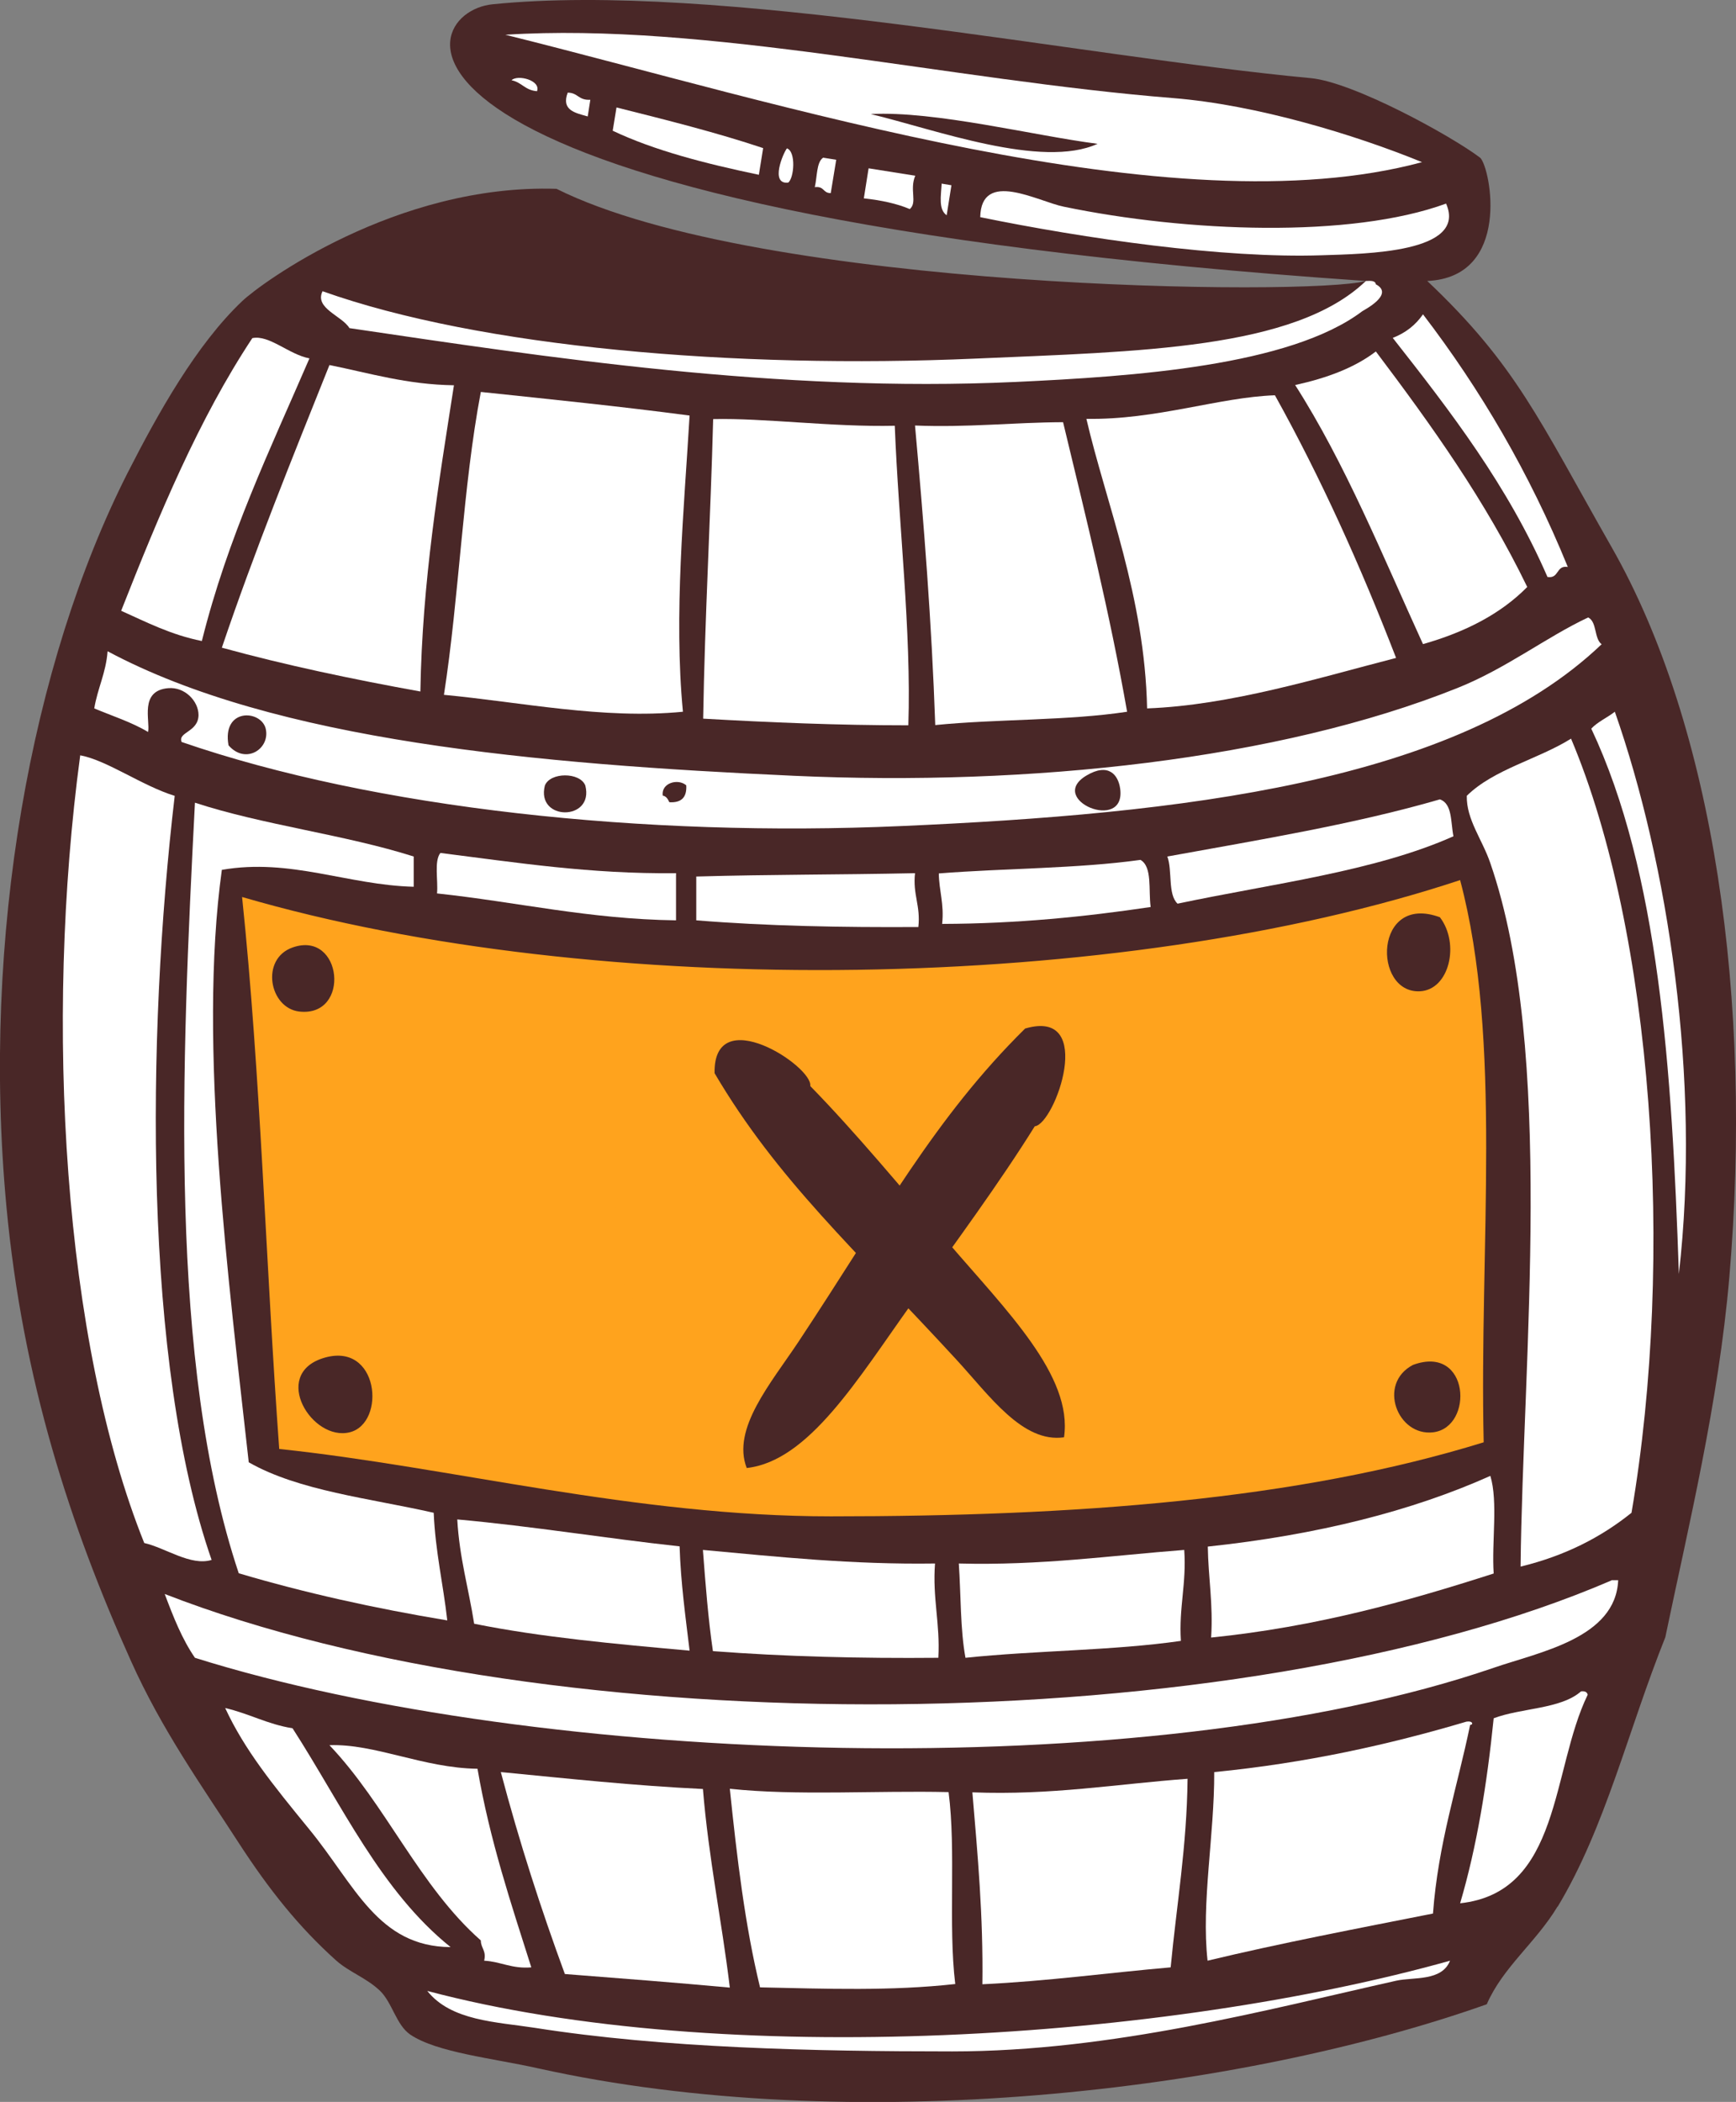 <?xml version="1.0" encoding="UTF-8"?>
<svg id="Lager_2" data-name="Lager 2" xmlns="http://www.w3.org/2000/svg" viewBox="0 0 72.93 88.27">
  <rect x="0" y="0" width="72.93" height="88.27" fill="#808080" stroke="none"/>
  <defs>
    <style>
      .cls-1 {
        fill: #492727;
      }

      .cls-1, .cls-2, .cls-3 {
        fill-rule: evenodd;
        stroke-width: 0px;
      }

      .cls-2 {
        fill: #ffa31d;
      }

      .cls-3 {
        fill: #fff;
      }
    </style>
  </defs>
  <g id="Layer_1" data-name="Layer 1">
    <g>
      <path class="cls-1" d="m65.44,80.07c2.01-3.34,2.96-7.42,4.52-11.31.99-4.75,2.23-9.81,2.69-15.12.99-11.59-.63-23.1-4.95-30.67-3.06-5.37-4-7.63-7.74-11.17,3.54-.16,2.67-4.71,2.23-5.17-1.21-.92-5.34-3.19-7.14-3.35C45.31,2.37,30.19-.78,20.69.18c-3.47.35-6.29,8.67,36.69,11.62-2.33.64-25.45.4-34-3.87-6.74-.22-12.45,3.99-13.21,4.72-1.92,1.82-3.53,4.7-4.81,7.21C1.31,27.85-.79,39.35.27,50.67c.68,7.28,2.69,13.44,5.23,19.08,1.3,2.9,2.98,5.25,4.52,7.63,1.29,1.99,2.54,3.55,4.1,4.95.55.49,1.27.73,1.84,1.27.52.5.68,1.43,1.27,1.84,1.12.76,3.5,1,5.37,1.42,13.18,2.92,29.5.98,39.86-2.69.67-1.55,2.07-2.6,2.97-4.1Z"/>
      <path class="cls-3" d="m59.74,6.81c-10.49,2.83-27.1-2.52-38.51-5.35,8.39-.54,18.67,1.91,28.06,2.66,3.48.28,7.59,1.52,10.45,2.69Zm-23.16-2.02c2.68.64,7.18,2.32,9.53,1.25-2.66-.34-6.82-1.39-9.53-1.25Z"/>
      <path class="cls-3" d="m41.18,9.12c.04-2.02,2.42-.66,3.51-.44,5.16,1.07,12.04,1.34,16.06-.13.91,2.07-3.4,2.11-5.22,2.17-4.15.14-9.95-.7-14.35-1.6Z"/>
      <path class="cls-3" d="m21.49,3.37c.25-.25,1.24,0,1.07.46-.51-.04-.63-.37-1.07-.46Z"/>
      <path class="cls-3" d="m23.84,3.89c.45,0,.45.33.96.3l-.11.7c-.53-.15-1.12-.26-.84-1Z"/>
      <path class="cls-3" d="m25.89,4.51c2.11.53,4.23,1.06,6.17,1.71l-.18,1.12c-2.25-.47-4.39-1.02-6.14-1.85l.16-.98Z"/>
      <path class="cls-3" d="m33.06,6.23c.39.14.3,1.26.05,1.44-.77.08-.21-1.24-.05-1.44Z"/>
      <path class="cls-3" d="m34.57,6.62l.56.09-.23,1.4c-.34,0-.26-.3-.67-.25.1-.43.07-1.04.34-1.23Z"/>
      <path class="cls-3" d="m57.38,11.8c.2-.01.4-.02.42.14.8.42-.5,1.08-.57,1.13-3.05,2.3-9.62,2.74-14.56,2.97-10.03.46-19.78-1.05-27.99-2.26-.31-.52-1.48-.83-1.13-1.55,6.63,2.36,17.31,3.27,27.42,2.83,6.89-.3,13.41-.39,16.4-3.25Z"/>
      <path class="cls-3" d="m36.5,7.07l1.95.31c-.25.59.1,1.12-.23,1.4-.54-.23-1.2-.37-1.93-.45l.2-1.26Z"/>
      <path class="cls-3" d="m39.55,7.71l.42.07-.2,1.26c-.35-.24-.24-.81-.21-1.32Z"/>
      <path class="cls-3" d="m65.86,23.81c-.5-.08-.35.5-.85.42-1.67-3.84-4.07-6.95-6.5-10.04.54-.21.96-.54,1.27-.99,2.41,3.15,4.47,6.65,6.08,10.6Z"/>
      <path class="cls-3" d="m13,15.05c-1.65,3.82-3.43,7.5-4.52,11.87-1.3-.26-2.32-.79-3.39-1.27,1.6-4.06,3.26-8.05,5.51-11.45.71-.15,1.54.69,2.4.85Z"/>
      <path class="cls-3" d="m57.8,14.76c2.33,3.09,4.59,6.24,6.36,9.89-1.12,1.14-2.62,1.9-4.38,2.4-1.7-3.72-3.26-7.58-5.37-10.88,1.32-.29,2.49-.72,3.39-1.41Z"/>
      <path class="cls-3" d="m19.07,16.18c-.64,4.12-1.33,8.19-1.41,12.86-2.88-.52-5.68-1.11-8.34-1.84,1.38-4.08,2.96-7.97,4.52-11.87,1.69.34,3.24.82,5.23.85Z"/>
      <path class="cls-3" d="m28.97,17.45c-.23,3.91-.67,8.37-.28,12.44-3.35.33-6.84-.41-10.04-.71.64-4.12.79-8.73,1.55-12.72,2.94.31,5.89.61,8.76.99Z"/>
      <path class="cls-3" d="m58.65,27.63c-3.26.84-6.96,1.99-10.46,2.12-.1-4.71-1.73-8.63-2.55-12.16,2.93.05,5.58-.91,7.92-.99,1.92,3.45,3.59,7.15,5.09,11.03Z"/>
      <path class="cls-3" d="m37.59,17.88c.16,4.13.7,8.63.57,12.58-2.97,0-5.81-.12-8.62-.28.07-4.27.31-8.36.42-12.58,2.13-.05,5.02.34,7.63.28Z"/>
      <path class="cls-3" d="m44.66,17.73c.96,3.99,1.95,7.95,2.69,12.16-2.49.38-5.45.3-8.06.56-.15-4.33-.48-8.47-.85-12.58,2.21.09,4.11-.13,6.22-.14Z"/>
      <path class="cls-3" d="m67.28,27.06c-6.11,5.83-17.78,7.12-29.4,7.63-10.83.48-22.16-.74-30.25-3.53-.17-.42.7-.41.71-1.13,0-.59-.58-1.19-1.27-1.13-1.23.1-.75,1.38-.85,1.84-.68-.41-1.5-.67-2.26-.99.14-.85.49-1.48.56-2.4,7.03,3.76,18.01,4.74,28.84,5.23,9.91.45,20.35-.68,27.85-3.68,2.06-.82,3.74-2.14,5.51-2.97.38.19.24.89.57,1.13Zm-56.12,3.53c-.21-.79-1.84-.86-1.56.71.72.83,1.77.14,1.56-.71Zm35.9,2.54c-.08-.6-.5-1.11-1.42-.56-1.69,1.01,1.66,2.41,1.42.56Zm-24.17-.14c-.38,1.5,2.08,1.5,1.7,0-.22-.57-1.48-.57-1.7,0Zm4.95.42c.16.03.22.16.28.28.5.03.74-.2.71-.71-.35-.3-1.05-.1-.99.42Z"/>
      <path class="cls-3" d="m67.84,29.89c2.23,6.36,3.63,15.44,2.69,23.61-.29-8.58-.84-16.88-3.68-22.9.27-.29.67-.46.99-.71Z"/>
      <path class="cls-3" d="m66,31.02c3.43,8.12,4.38,21.76,2.54,32.51-1.28,1.03-2.8,1.81-4.66,2.26.09-8.72,1.46-21.64-1.27-29.54-.34-1-1.01-1.83-.99-2.83,1.14-1.12,2.99-1.53,4.38-2.4Z"/>
      <path class="cls-3" d="m7.34,33.42c-1.19,10.12-1.32,23.85,1.55,32.09-.88.27-1.94-.51-2.83-.71-3.4-8.46-4.2-21.86-2.69-33.08,1.13.21,2.58,1.27,3.96,1.7Z"/>
      <path class="cls-3" d="m60.49,33.57c.53.18.45.96.57,1.55-3.32,1.48-7.62,1.99-11.59,2.83-.42-.39-.21-1.39-.43-1.98,3.91-.71,7.87-1.36,11.45-2.4Z"/>
      <path class="cls-3" d="m8.19,33.71c2.87.94,6.3,1.34,9.19,2.26v1.27c-2.77-.07-5.18-1.21-8.06-.71-1.02,7.33.3,17.38,1.13,24.88,2.1,1.2,5.08,1.51,7.77,2.12.07,1.63.4,3,.57,4.52-3.07-.51-6-1.16-8.76-1.98-2.96-8.85-2.41-21.31-1.84-32.37Z"/>
      <path class="cls-3" d="m28.4,36.67v1.98c-3.67-.05-6.67-.77-10.04-1.13.05-.56-.13-1.35.14-1.7,3.18.4,6.28.89,9.89.85Z"/>
      <path class="cls-3" d="m47.91,36.11c.51.29.33,1.27.43,1.98-2.75.41-5.61.7-8.76.71.09-.85-.13-1.38-.14-2.12,2.79-.22,5.83-.2,8.48-.57Z"/>
      <path class="cls-3" d="m38.44,36.67c-.1.9.24,1.36.14,2.26-3.22.02-6.37-.04-9.33-.28v-1.84c3.24-.09,5.83-.07,9.19-.14Z"/>
      <path class="cls-2" d="m61.34,36.96c1.79,6.72.8,15.42.99,23.61-7.82,2.42-17.15,3.11-27.42,3.11-8.25,0-15.96-2.07-23.18-2.83-.56-7.68-.78-15.71-1.56-23.18,14.98,4.37,36.88,4.02,51.17-.71Zm-1.7,4.67c1.25-.05,1.7-2,.85-3.11-2.77-1.02-2.83,3.19-.85,3.11Zm-47.07.85c2.18.25,1.82-3.43-.28-2.69-1.36.48-.98,2.54.28,2.69Zm2.12,17.67c1.55-.38,1.24-3.87-1.13-3.11-2.17.7-.45,3.5,1.13,3.11Zm45.52,0c1.72-.21,1.54-3.71-.85-2.83-1.51.79-.65,3.01.85,2.83Z"/>
      <path class="cls-2" d="m47.91,46.15c.11,2.04-.94,2.92-2.54,3.25.14-1.36.17-2.84.99-3.53.51-.24,1.11.06,1.55.28Z"/>
      <path class="cls-2" d="m27.41,47.56h.28c2.62-.01,1.61,7.72-.71,7.21-.91-.2-1.35-2.57-1.13-3.96.22-1.42,1.31-2.17,1.56-3.25Z"/>
      <path class="cls-3" d="m62.61,61.98c.33,1.09.05,2.78.14,4.1-3.67,1.18-7.46,2.24-11.87,2.69.09-1.41-.12-2.51-.14-3.82,4.61-.49,8.59-1.5,11.87-2.97Z"/>
      <path class="cls-3" d="m19.22,63.81c3.2.29,6.19.79,9.33,1.13.05,1.55.25,2.96.42,4.38-3.11-.28-6.22-.56-9.05-1.13-.23-1.47-.62-2.77-.71-4.38Z"/>
      <path class="cls-3" d="m29.53,65.09c3.15.29,6.26.62,9.75.57-.11,1.47.22,2.51.14,3.96-3.28.03-6.45-.05-9.47-.28-.2-1.36-.31-2.8-.42-4.24Z"/>
      <path class="cls-3" d="m49.75,65.09c.1,1.42-.23,2.41-.14,3.82-2.84.41-6.1.4-9.05.71-.22-1.19-.19-2.64-.28-3.96,3.44.09,6.36-.33,9.47-.57Z"/>
      <path class="cls-3" d="m67.7,66.36h.28c-.1,2.44-3.32,3.02-5.23,3.68-14.6,5.01-40.18,4.1-54.56-.42-.54-.78-.91-1.72-1.27-2.68,16.31,6.35,45.08,6.19,60.78-.57Z"/>
      <path class="cls-3" d="m61.34,79.93c.7-2.37,1.13-5,1.41-7.77,1.16-.44,2.82-.38,3.67-1.13.17-.02.25.03.28.14-1.54,3.17-1.11,8.31-5.37,8.76Z"/>
      <path class="cls-3" d="m9.46,71.73c1,.23,1.77.68,2.83.85,2.07,3.21,3.71,6.84,6.64,9.19-3.06-.02-4.02-2.61-5.94-4.95-1.53-1.87-2.72-3.34-3.53-5.09Z"/>
      <path class="cls-3" d="m61.62,72.3c.25-.04.29.13.14.14-.54,2.62-1.34,4.97-1.56,7.92-3.18.63-6.39,1.24-9.47,1.98-.27-2.43.29-5.27.28-7.92,3.86-.38,7.33-1.15,10.6-2.12Z"/>
      <path class="cls-3" d="m13.84,73.29c1.91-.07,3.94.96,6.22.99.52,3.02,1.41,5.66,2.26,8.34-.82.07-1.27-.24-1.98-.28.1-.43-.14-.52-.14-.85-2.58-2.27-3.99-5.71-6.36-8.2Z"/>
      <path class="cls-3" d="m21.05,74.42c2.79.27,5.55.57,8.48.71.24,2.92.79,5.52,1.13,8.34-2.28-.21-4.61-.39-6.93-.57-1-2.72-1.91-5.53-2.69-8.48Z"/>
      <path class="cls-3" d="m49.89,74.7c-.03,2.84-.46,5.29-.71,7.92-2.64.23-5.17.58-7.91.71.04-2.87-.2-5.46-.42-8.06,3.33.13,6.05-.35,9.05-.57Z"/>
      <path class="cls-3" d="m30.66,75.12c2.81.3,6.15.07,9.19.14.32,2.46-.02,5.58.28,8.06-2.72.3-5.38.2-8.2.14-.63-2.58-.97-5.44-1.27-8.34Z"/>
      <path class="cls-3" d="m60.92,82.33c-.34.89-1.54.69-2.26.85-5.37,1.2-11.92,2.97-18.66,2.97-5.85,0-12.14-.14-17.53-.99-1.62-.25-3.52-.29-4.52-1.55,12.47,3.31,31.09,2.06,42.97-1.27Z"/>
    </g>
    <g>
      <path class="cls-1" d="m30.02,45.07c2.63,4.47,5.91,7.41,10.16,12.03,1.39,1.51,2.78,3.51,4.52,3.26.38-2.58-2.43-5.33-4.87-8.18-1.93-2.26-3.9-4.64-5.79-6.57.12-.83-4.09-3.57-4.02-.53Z"/>
      <path class="cls-1" d="m43.07,43.19c-3.8,3.75-5.95,7.76-9.52,13.15-1.17,1.76-2.82,3.66-2.18,5.31,2.62-.29,4.69-3.78,6.95-6.93,1.79-2.49,3.68-5.06,5.15-7.42.85-.09,2.59-4.97-.39-4.11Z"/>
    </g>
  </g>
</svg>
